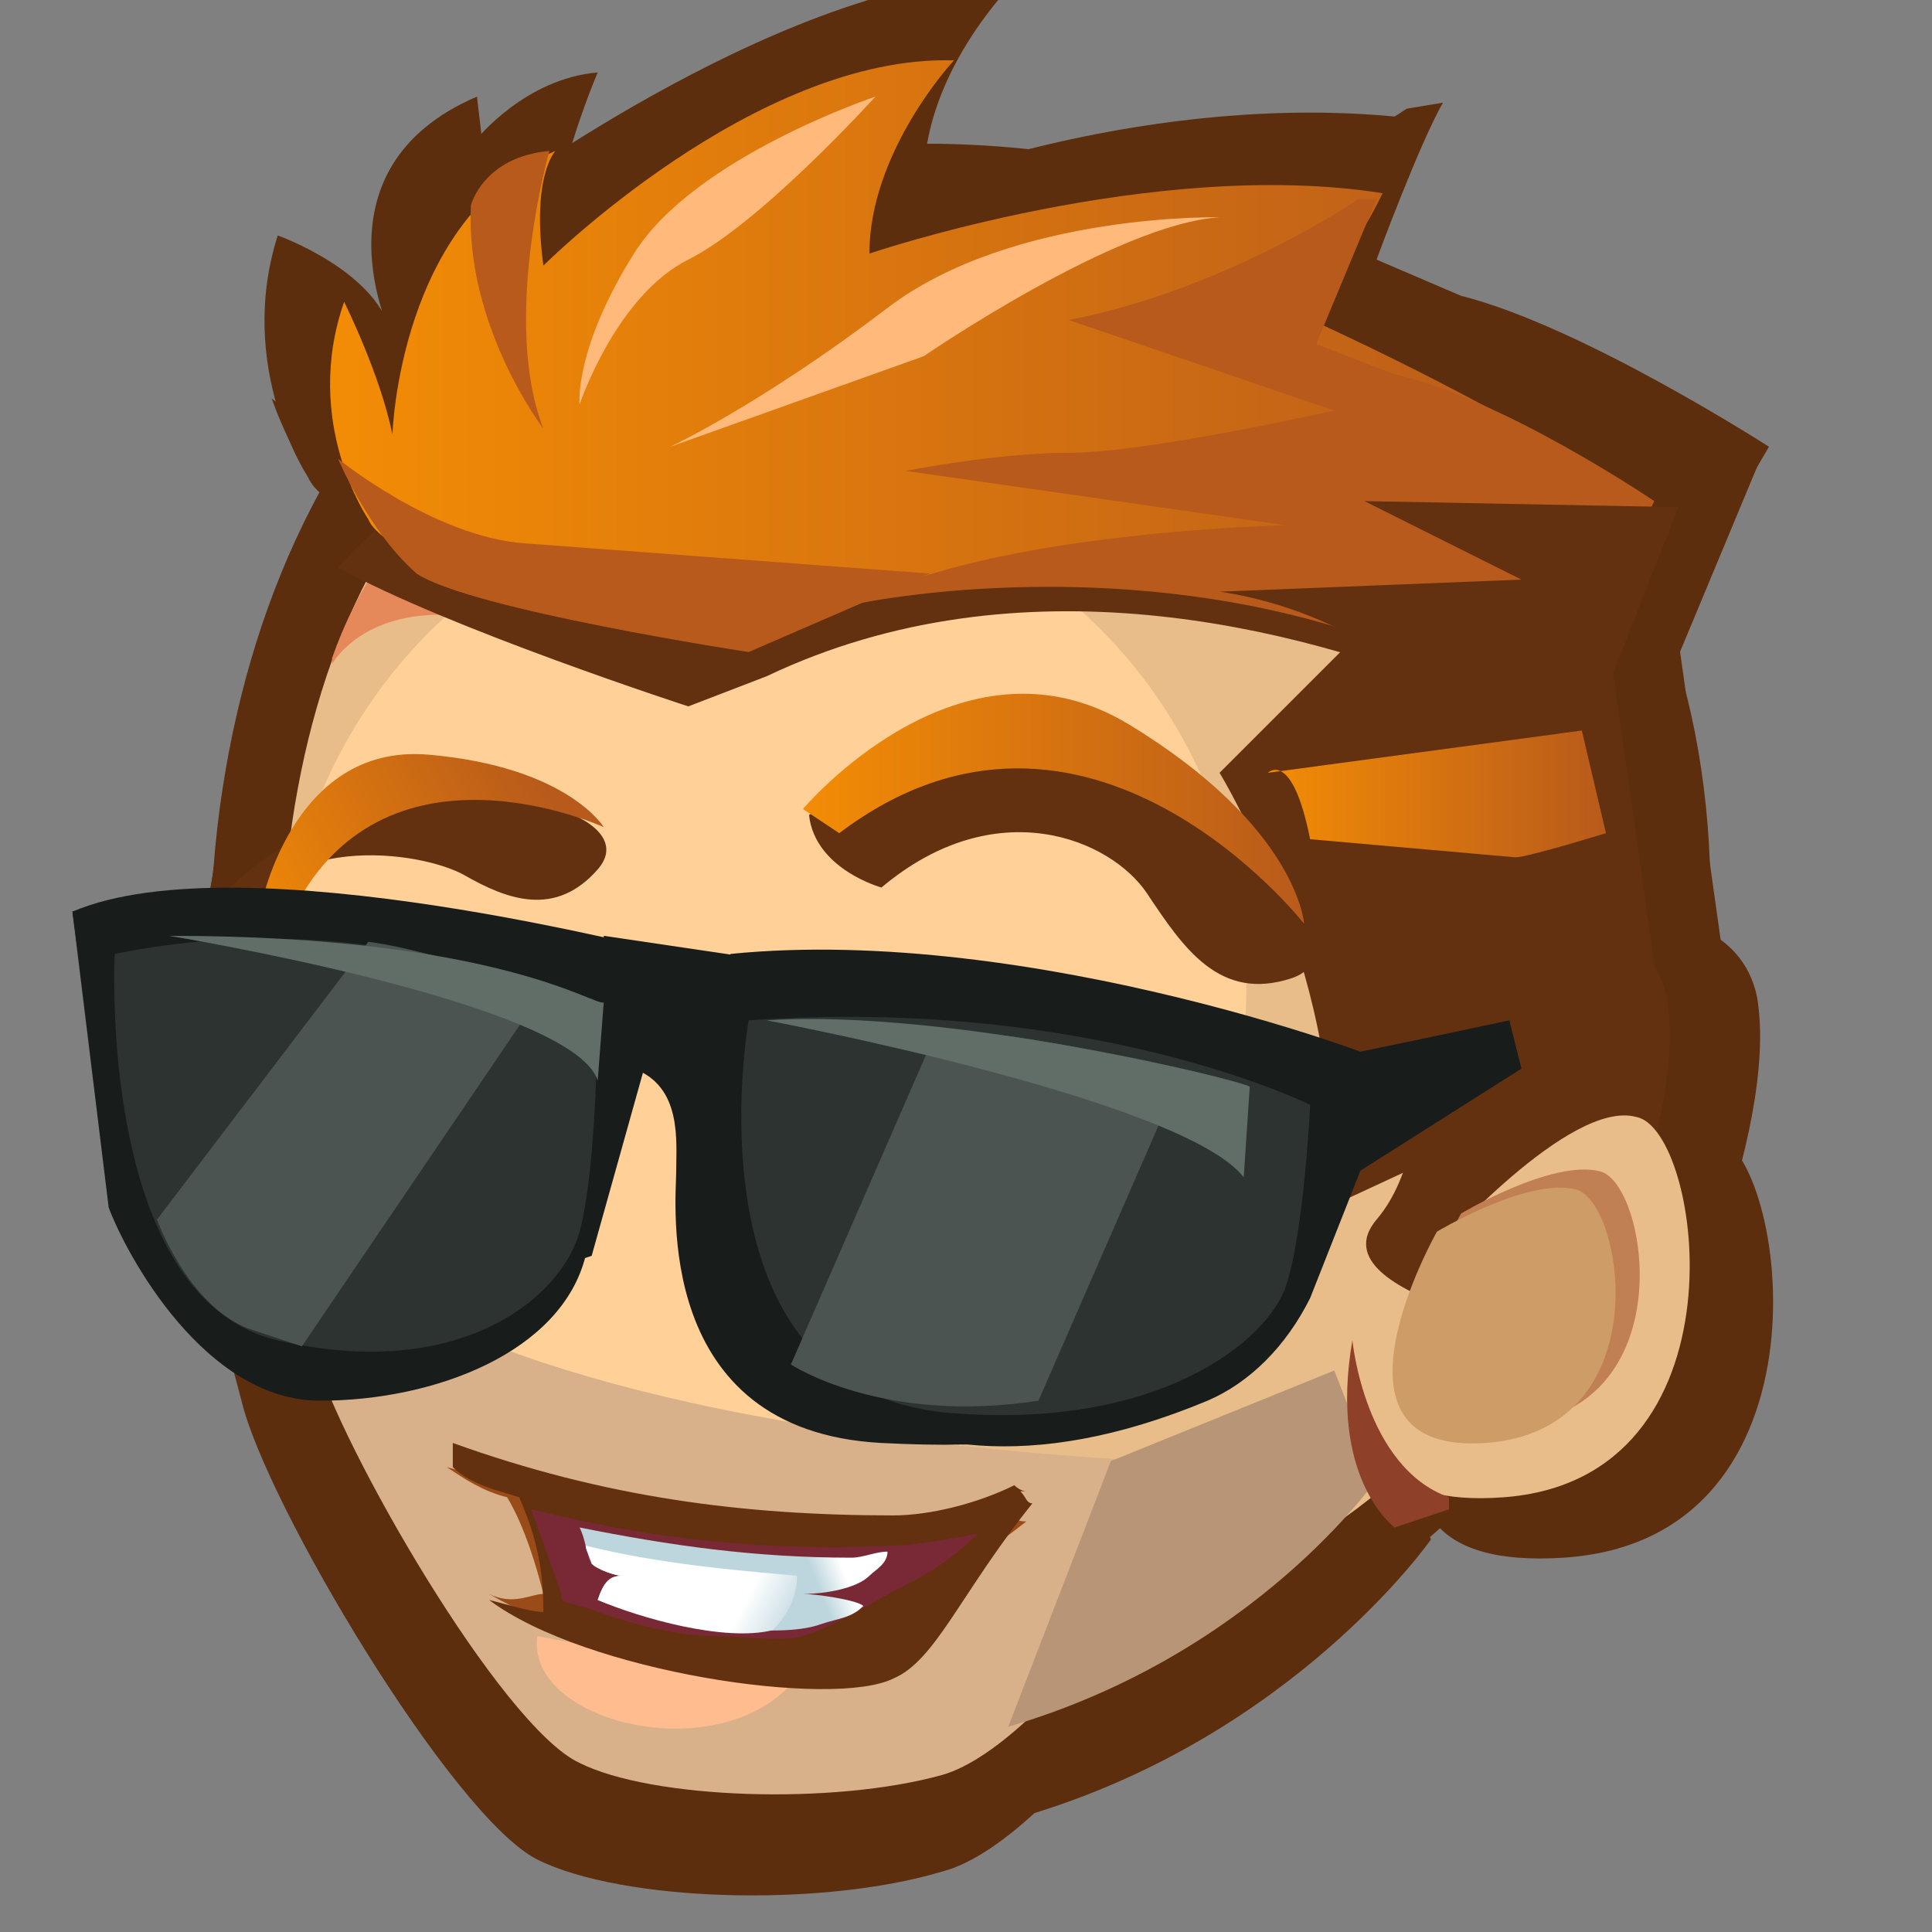 <svg xmlns="http://www.w3.org/2000/svg" viewBox="0 0 32 32"><rect x="0" y="0" width="32" height="32" fill="#808080" stroke="none"/><g fill="#5c2e0e"><path d="M10.2 20s.6 2.9.2 5.8l-.4 2.7s4.1-.7 5.5-2.2 3.1-7.2 3.1-7.2l-1.7-1.9-6.7 2.8z"/><path d="M28.2 16.9c-.8 7.3-7.4 12.5-14.6 11.6-7.3-.8-11.3-7.3-10-14.5C4.8 8 10.9 2.3 18.1 3.2s11 6.5 10.1 13.7z"/><path d="M28.1 16.5c-.8 7-8.3 14.6-15 13.8S2.8 20.7 3.6 13.7C4.4 6.9 8.9 1.5 17.3 2.5c6.8.8 11.6 7.1 10.8 14z"/><ellipse transform="matrix(.114 -.993 .993 .114 -5.484 26.822)" cx="12.3" cy="16.5" rx="9.3" ry="9"/><path d="M24.3 15.4s.6 3.8-.6 5.3c-1.3 1.5 3.8 2.2 3.8 2.2s2-4.1 1.6-6.4c-.5-2.3-4.8-1.1-4.8-1.1zm-4.9 9.8c1.7.1-1.8 5.3-3.8 5.8-2 .6-5.3.5-6.7-.2S4.4 24.9 4 23.2l-.8-3s.4.3 1.4.9c1.6 1 5.4 3.5 14.8 4.1zm-6.6-4.4s2.9-.9 4.6 0c0 0 .8.9.3 1.1-.5.3-1 .8-1.4.3-.4-.4-2.3-1.4-3.5-1.4zm-6.6-2.1s-.6-1.9-2-2.1c0 0-1 .3-1 .7s-.1 1 .4.8c.5-.1 2.1 0 2.6.6z"/><path d="M18.8 25.2l4.2-1.7.7 2s-2.3 3.3-6.8 4.6l1.9-4.9zm-9.5-7l2.4.5.4-1.7-2.7-.5zm3.9-3.2s2-1.4 4.3-.7 4.1 2.8 3 3.2-1.7-.5-2.2-1.3-2.2-1.6-4-.1c0 0-1-.3-1.1-1.1zm9.2-7.2C17 5.8 9.1 4.5 4.9 9.2c2 1.1 6.1 2.1 6.1 2.1l1.4-.6c4.7-2.2 9.8-.9 12.8.4-.5-1.5-1.4-2.9-2.8-3.3z"/><path d="M27.6 6.8l-1.2 4.5s-7-4.4-13.3-1.5l-1.2.5S5.6 9.1 5.1 7.9c0 0-1.2-1.8-.5-4 0 0 1.7.6 1.9 1.7 0 0-1.4-2.8 1.4-4l.2 1.7s5.1-3.8 8.8-3.7c0 0-1.6 1.5-1.6 3.4 0 0 4.1-1.6 8.4-1 0 0-.5 1.2-1.5 2.2 0-.1 2.8 1 5.4 2.6z"/><path d="M22.9 10.2l-2.3 2.3s2.5 4 2 8.1l6.2-2.9-1-7.1c.1 0-2.5-.3-4.9-.4z"/><path d="M21.7 19.1c.1 0 3.1-.5 3.1-.5l.1.8-3.2 1.7.3-1.7-.3-.3zm5.7-7.3l-5.8.7s.4-.4.8 1.3l3.8.3c.2 0 1.9-.4 1.9-.4l-.7-1.9zm-4.1-10S20.8 3.5 18 4l5 1.7-4.9.8c-1.4.1-3 .4-3 .4l7 1s-5.5.1-7.9 1.4c0 0 6.7-1.4 12.2 1.9l.9-.4 2-3.4s-3.1-2-5.1-2.5l-1.4-.6s.7-1.9 1.1-2.6l-.6.1z"/><path d="M29.2 7.5l-5.8-.1 2.9 1.4-5.6.2s2.8.4 4 2.3l.9.3 2.1-.5 1.5-3.6zM4.5 6.6S6.3 8 7.9 8.2l7.4.6-3.3 1.5s-5.2-.7-6.1-1.5C5 8.1 4.5 6.6 4.5 6.6zm5.4-5.4s-1.4 3.2-.7 5.2c0 0-1.5-1.9-1.3-4.1 0 0 .8-1 2-1.1z"/><path d="M14.4 0s-3.3 1.1-4.5 2.9S9 5.7 9 5.7s.7-2 2-2.7 3.4-3 3.4-3zm6.3 2.2c.1 0-3.8-.1-6.2 1.7s-4 2.6-4 2.6l4.7-1.7c.1 0 3.7-2.5 5.5-2.6zm4.2 18.7s2-1.4 3-1.2 2 5.1-1.8 5.4c-3.8.4-1.2-4.2-1.2-4.2z"/><path d="M24.7 21.3s2.5-2.8 3.7-2.5 2.1 6.7-2.5 7-1.2-4.5-1.2-4.5z"/><path d="M25.2 20.6s1.7-1 2.5-.8 1.5 4.5-1.7 4.7-.8-3.9-.8-3.9z"/><path d="M24.8 20.9s1.7-1 2.5-.8c.9.2 1.5 4.5-1.7 4.7s-.8-3.9-.8-3.9zm-12 8c-1.5 1.6-4.9.6-4.7-.8l4.7.8zm4-3.2c-.6.2-1.4.4-2.1.4-2.8 0-5.3-.4-8.2-1.2.4.3.7.4 1.1.5.4.6.6 1.3.7 1.8-.3 0-.5.2-1 0 1.9 1.1 4.8 1.4 5.9 1 .8-.3 2.4-1.1 4-2.4-.2.1-.3 0-.4-.1z"/><path d="M17.3 25.5c-.1-.1-.2-.1-.2-.2h.1c-.1 0-.2-.1-.2-.1-.7.3-1.6.6-2.3.6-2.8 0-5.3-.4-8.2-1.4v.5c.4.3.8.4 1.2.5.4.8.4 1.4.5 2.1-.3 0-.5-.1-1-.2 1.8 1.4 6.4 2 7.5 1.5.9-.3 1.3-1.5 2.6-3.3 0 .1 0 .1 0 0z"/><path d="M8.1 25.7c.2.5.4 1.1.5 1.6v.1c.2.1.4.2.6.2.7.2 1.5.4 2.2.5.4 0 1.1.1 1.6 0 .7-.2 1.4-.6 2-1 .4-.3.8-.5 1.3-.8l-1.6.2c-2.3-.1-4.4-.3-6.6-.8h0z"/><path d="M8.1 25.7l.3.8c.2.1.5.2.7.3-.3.1-.4.2-.5.5 1.1.4 4.2 1 5.2.6.4-.1.7-.2 1.1-.4-.2-.1-1.2-.2-1.5-.3.6 0 1.3-.2 1.6-.4.1-.1.4-.3.5-.5-.3.1-.6.1-.9.1-2.2 0-4.3-.2-6.5-.7z"/><path d="M8.3 26.1c.1.1.1.3.2.4.2.1.5.2.7.3-.3.1-.4.2-.5.5 1 .4 3.1.9 4.2.7.3-.3.5-.8.6-1.3-1.8 0-3.4-.1-5.2-.6zm11.3-3.5c-1.2-.1-2.3.2-3.2.6-1.2 0-1.7-.1-2.6-.3-1.9-1.4-1.1-3.4 0-4.8.5-.6 1.3-.9 2.1-.8 2.1.4 3.6 1 4.1 1.4.4.9.7 3.6-.4 3.9h0z"/><path d="M19.6 22.6c-1.1 0-2 .2-2.9.6-1.2-.1-1.8-.2-2.6-.6-.9-1.1-.7-3 .4-4 1.2-.2 4.8.5 5.5 1.3.5.9.3 2.1-.4 2.7h0z"/><path d="M13.6 20.2c.1-.6 1-1.8 1.4-2.2 1.2-.2 3.8-.1 4.5.7.2.3.8 2 .8 2.4-1.3 1.2-6 1.2-6.6-.6 0-.2 0-.2-.1-.3h0z"/><path d="M19.5 19.6c.4.4.6 1.1.6 1.6s-.3 1-.7 1.4c-.8 0-1.5.1-2.2.4-.9-.4-1.3-1.3-1.3-2 0-.9.7-1.8 1.8-2 .8.2 1.4.4 1.8.6h0z"/><path d="M18.1 19.9c.7 0 1.2.6 1.1 1.3 0 .7-.6 1.2-1.3 1.2s-1.2-.6-1.1-1.3c.1-.8.7-1.3 1.3-1.2zM7.9 16c.6 1.5.3 3.6-.5 5.3-1.1.6-3.3.1-4.2-.8-.4-1.7-.2-4.1 1-5.3s3.1-.8 3.7.8z"/><path d="M7.9 16.5c.5 1.4.3 3.7-.4 5.2-1.1.1-3.4-.4-4.1-1.2-.4-1.5 0-3.7 1.1-4.7 1.2-1 2.9-.7 3.4.7z"/><path d="M8 17c.3.7.3 1.1.3 2-1.2 1.4-4.6 1.2-4.6-1.5.2-.7.5-1.3 1-1.7 1-1 2.7-.2 3.3 1.2z"/><path d="M6.8 16.6C8 16.7 8.6 18 8.6 19c-.1 1.1-.8 2.3-2 2.2s-1.8-1.4-1.8-2.4.8-2.3 2-2.2z"/><path d="M6.7 17.5c.6 0 1.1.7 1 1.4 0 .8-.6 1.3-1.2 1.3s-1.1-.7-1-1.4.6-1.3 1.2-1.3z"/><path d="M7 16.3c.6 0 1.1.5 1 1 0 .5-.5 1-1.1.9-.6 0-1.1-.5-1-1 0-.5.5-.9 1.1-.9zm11.9 2.5c.6 0 1.1.5 1 1 0 .5-.5 1-1.1.9s-1.1-.5-1-1c0-.6.5-1 1.1-.9z"/><path d="M11.5 17.2s-.6 3.3-.3 4.8c0 0 5.6 2 10.2.6l1.1-3.1c0 .1-5.8-2.5-11-2.3zm9.1 5.6c-3.9 1.1-8.7-.7-8.7-.7-.2-1.3.3-4.6.3-4.6 4.4-.1 9.5 2.7 9.5 2.7l-1.1 2.6z"/><path d="M11.5 16.9s-.7 3.7-.4 5.3c0 0 5.7 2.1 10.3.7l1.4-3.6s-6.1-2.6-11.3-2.4zm9.1 5.6c-3.9 1.1-8.7-.7-8.7-.7-.2-1.3.3-4.2.3-4.2 4.4-.1 9.6 2.1 9.6 2.1l-1.2 2.8zm-6.9-7.3l-.6-.4s2.3-2.8 4.9-1.3 2.7 3 2.7 3-3.3-4.1-7-1.3z"/></g><path d="M10.7 19.5s.5 2.6.2 5.2l-.3 2.4s3.7-.6 4.9-2 2.8-6.5 2.8-6.5L16.8 17l-6.1 2.5z" fill="#fcc097"/><g fill="#e8bd89"><path d="M26.8 17.3c-.7 6.5-6.5 10.7-13 9.9S3.8 20.4 5 14c1-5.4 6.3-10.3 12.8-9.6s9.8 6.4 9 12.9z"/><path d="M26.8 16.4c-.7 6.2-7.4 13.1-13.5 12.4s-9.2-8.6-8.5-14.9c.8-6.1 4.7-10 12.2-9.2 6.1.7 10.5 5.5 9.8 11.7z"/></g><ellipse transform="matrix(.114 -.993 .993 .114 -5.078 27.05)" cx="12.6" cy="16.4" rx="8.3" ry="8" fill="#ffd097"/><path d="M23.4 15.4s.6 3.4-.6 4.8c-1.1 1.3 3.4 2 3.4 2s1.8-3.7 1.4-5.7-4.2-1.1-4.2-1.1z" fill="#63310f"/><path d="M19 24.2c1.6.1-1.6 4.7-3.4 5.2s-4.8.4-6-.2c-1.3-.6-4-5.3-4.4-6.8l-.6-1.8s.3 0 1.2.5c1.4.9 4.7 2.6 13.2 3.1z" fill="#d8b18b"/><path d="M5.5 11s.9-1.7 4.2-.2L8.1 7.4s-1.8 1.2-2.6 3.5" fill="#e5895b"/><path d="M18.4 24.2l3.7-1.5.7 1.8s-2 2.9-6.1 4.1l1.7-4.4z" fill="#b79576"/><path d="M13.4 13.5s2.2-1.5 4.7-.8c2.6.8 4.5 3.1 3.3 3.5s-1.8-.5-2.4-1.4-2.5-1.7-4.4-.1c0 0-1.1-.3-1.2-1.2zm-10.3 2s1.2-1.8 3.4-2.2c2.1-.4 4.1.3 3.4 1.1s-1.5.5-2.2.1-3.2-.8-4 1.1c0-.1-.1.4-.6-.1zm18.5-7c-4.8-1.7-12.2-3.4-16 .9 1.8 1 5.8 2.3 5.8 2.3l1.3-.5c4.2-2 8.8-.8 11.5.3-.4-1.3-1.3-2.5-2.6-3z" fill="#63310f"/><linearGradient id="A" gradientUnits="userSpaceOnUse" x1="5.435" y1="6.375" x2="26.328" y2="6.375"><stop offset="0" stop-color="#f38c05"/><stop offset="1" stop-color="#b85a1b"/></linearGradient><path d="M26.3 7.7l-1.1 4s-6.3-3.9-11.9-1.4l-1.1.4S6.5 9.6 6.1 8.6C6.1 8.6 5 7 5.7 5c0 0 .6 1.2.8 2.2 0 0 .1-3.6 2.7-4.7 0 0-.4.4-.2 1.9 0 0 3.5-3.5 6.8-3.4 0 0-1.4 1.5-1.4 3.2 0 0 4.7-1.6 8.5-1 0 0-.5 1.1-1.4 2 0 0 2.5 1.1 4.8 2.5z" fill="url(#A)"/><path d="M22.2 10.8l-2 2s2.2 3.6 1.8 7.2l5.6-2.6-.9-6.4c-.1.1-2.4-.2-4.5-.2z" fill="#63310f"/><linearGradient id="B" gradientUnits="userSpaceOnUse" x1="21.027" y1="13.188" x2="26.568" y2="13.188"><stop offset="0" stop-color="#f38c05"/><stop offset="1" stop-color="#b85a1b"/></linearGradient><path d="M26.2 12.1l-5.2.7s.4-.4.7 1.1l3.4.3c.2 0 1.5-.4 1.5-.4l-.4-1.7z" fill="url(#B)"/><path d="M22.5 3.3s-2.2 1.5-4.8 2l4.4 1.5s-3.1.7-4.4.7c-1.2 0-2.7.3-2.7.3l6.3.9s-4.9.1-7.1 1.3c0 0 6-1.3 10.9 1.7l.8-.3 1.5-3.1s-2.5-1.7-4.3-2.1l-1.3-.5 1-2.4h-.3z" fill="#b85a1b"/><path d="M27.8 8.4l-5.2-.1 2.6 1.3-5 .2s2.5.3 3.6 2l.8.3 1.9-.4 1.3-3.3z" fill="#63310f"/><path d="M5.6 7.6S7.2 8.9 8.7 9l6.7.5-3 1.3s-4.6-.7-5.5-1.3c-.8-.7-1.3-1.9-1.3-1.9zm3.5-5.1S8.3 5.3 9 7.1c0 0-1.3-1.7-1.2-3.7 0 0 .2-.8 1.3-.9z" fill="#b85a1b"/><path d="M14.5 1.6s-3 1-4 2.6-.9 2.5-.9 2.5.6-1.8 1.8-2.4 3.1-2.7 3.1-2.7zm5.7 2c.1 0-3.4-.1-5.5 1.5s-3.6 2.3-3.6 2.3l4.2-1.5s3.2-2.2 4.9-2.3z" fill="#ffba7b"/><path d="M23.9 20.3s1.8-1.3 2.7-1.1 1.8 4.5-1.6 4.9-1.1-3.8-1.1-3.8z" fill="#63310f"/><path d="M23.8 20.7s2.2-2.5 3.3-2.2c1.1.2 1.9 6-2.2 6.3s-1.1-4.1-1.1-4.1z" fill="#e8bd89"/><path d="M24.2 20.1s1.5-.9 2.3-.7 1.4 4-1.5 4.2-.8-3.5-.8-3.5z" fill="#c18053"/><path d="M23.8 20.4s1.5-.9 2.3-.7 1.4 4-1.5 4.2-.8-3.5-.8-3.5z" fill="#ce9d67"/><path d="M13.1 27.9c-1.3 1.4-4.4.6-4.2-.8l4.2.8z" fill="#ffbc8f"/><path d="M16.6 25c-.6.2-1.3.3-1.9.3-2.5 0-4.8-.3-7.3-1 .3.2.6.4 1 .5.3.5.5 1.2.6 1.6-.2 0-.5.2-.9 0 1.7 1 4.3 1.2 5.3.9.7-.2 2.2-1 3.6-2.1-.2 0-.3-.1-.4-.2z" fill="#9a4c18"/><path d="M17.1 24.9c-.1 0-.1-.1-.2-.2h.1c-.1 0-.2-.1-.2-.1-.6.3-1.4.5-2 .5-2.5 0-4.8-.3-7.3-1.2v.4c.3.3.8.4 1.1.5.3.7.4 1.2.4 1.9-.2 0-.5-.1-.9-.2 1.6 1.2 5.7 1.8 6.7 1.3.7-.3 1.1-1.4 2.3-2.9z" fill="#63310f"/><path d="M8.8 25l.5 1.4v.1c.2.1.4.1.6.2.6.2 1.3.4 2 .4.4 0 1 .1 1.4 0 .6-.2 1.2-.6 1.8-.9.4-.2.8-.5 1.1-.8-.5.1-1.1.2-1.4.2h0c-2.1.1-4-.1-6-.6h0z" fill="#792936"/><linearGradient id="C" gradientUnits="userSpaceOnUse" x1="-197.375" y1="157.609" x2="-197.382" y2="157.61" gradientTransform="matrix(-74.259 -4.176 1.23 -21.883 -14837.158 2651.092)"><stop offset="0" stop-color="#bdd6de"/><stop offset="1" stop-color="#fff"/></linearGradient><path d="M9.6 25.3c.1.2.1.4.2.6.1.1.4.2.5.2-.2 0-.3.1-.4.4.7.3 2.9.7 3.7.4.3-.1.5-.1.7-.3-.1-.1-.8-.2-1-.2.4 0 .9-.1 1.1-.3.1-.1.3-.2.3-.4-.2 0-.4.1-.6.1-1.6 0-3-.2-4.5-.5z" fill="url(#C)"/><linearGradient id="D" gradientUnits="userSpaceOnUse" x1="-154.867" y1="143.438" x2="-154.887" y2="143.435" gradientTransform="matrix(-51.255 -2.882 0.99 -17.607 -8067.395 2105.609)"><stop offset="0" stop-color="#fff"/><stop offset="1" stop-color="#bdd6de"/></linearGradient><path d="M9.7 25.6c0 .1.1.2.1.3.1.1.4.2.5.2-.2 0-.3.1-.4.4.7.3 2.1.7 2.9.5.2-.2.4-.5.4-.9-1.1-.1-2.3-.2-3.5-.5z" fill="url(#D)"/><linearGradient id="E" gradientUnits="userSpaceOnUse" x1="13.314" y1="13.384" x2="21.672" y2="13.384"><stop offset="0" stop-color="#f38c05"/><stop offset="1" stop-color="#b85a1b"/></linearGradient><path d="M13.9 13.8l-.6-.4s2.6-3.1 5.4-1.4 2.9 3.3 2.9 3.3-3.6-4.6-7.7-1.5z" fill="url(#E)"/><linearGradient id="F" gradientUnits="userSpaceOnUse" x1="425.977" y1="1067.873" x2="432.796" y2="1067.873" gradientTransform="matrix(0.74 -0.387 0.402 0.769 -740.535 -640.746)"><stop offset="0" stop-color="#f38c05"/><stop offset="1" stop-color="#b85a1b"/></linearGradient><path d="M4.8 15.2l-.5-.1s.5-2.8 2.8-2.6 2.9 1.2 2.9 1.2-3.7-1.7-5.2 1.5z" fill="url(#F)"/><path d="M22.4 22.2s.2 2.1 1.6 2.6v.2l-.9.3s-1.1-.8-.7-3.1z" fill="#8e4028"/><g fill="#181c1b"><path d="M10.1 17.2l2.3.4.3-1.7-2.7-.4zm12 .3c.1 0 2.9-.6 2.9-.6l.2.8-3 1.9.2-1.8-.3-.3z"/><path d="M12.1 15.8s-.5 3.8-.1 5.4c0 0 2 4.5 8 2 .7-.3 1.3-.9 1.7-1.7l1.5-3.8c0-.1-6.1-2.4-11.1-1.9zm8.7 5.2c-3.7 1.3-8.1-.3-8.1-.3-.3-1.3.1-4.3.1-4.3 4.2-.3 8.7 1.5 8.7 1.5l-.7 3.1zM1.2 15.1s.4 3.2.9 4.6c0 0 3.4 2.6 7.7 1.1l1.4-5c-.1 0-7.2-1.9-10-.7zm8.4 5.1c-3.5 1.2-7.2-.9-7.2-.9-.4-1.1-.8-3.8-.8-3.8 2.5-.8 8.1.7 8.1.7l-.1 4z"/><path d="M1.2 15.1l.6 4.9c.3.8 1.6 3.2 3.5 3.2s4-.8 4.4-2.4 0-3.4.8-3.1.7 1.2.7 1.7-.4 4.3 3.4 4.5 5.7-.6 6.4-3.1l.9-3-7.1-1.9-3.6.2c.1 0-7.6-1.8-10-1z"/></g><path d="M1.9 15.8s-.3 5.7 2.7 6.4 4.7-.7 5-1.8.3-3.7.3-3.7-3.6-1.8-8-.9zm10.5 1.1s-1.1 6.1 3.3 6.5c3.5.3 5.3-1.2 5.6-2.1s.4-3 .4-3-3.6-1.8-9.3-1.4z" fill="#2d3331"/><path d="M6.1 15.6l-3.5 4.6s.5 1.4 1.5 1.8l.9.3 4-5.9c.1 0-2-.7-2.9-.8zm9.4 1.5l-2.4 5.5s1.5 1 4.1.6l2.4-5.5c0 .1-2.7-.7-4.1-.6z" fill="#4b5451"/><path d="M12.7 16.9s6.9 1.3 7.9 2.6l.1-1.5c-.1-.1-5-1.3-8-1.1zm-9.9-1.4s6.7 1.1 7.1 2.4l.1-1.3c-.1.1-1.7-1.1-7.2-1.1z" fill="#616d67"/></svg>